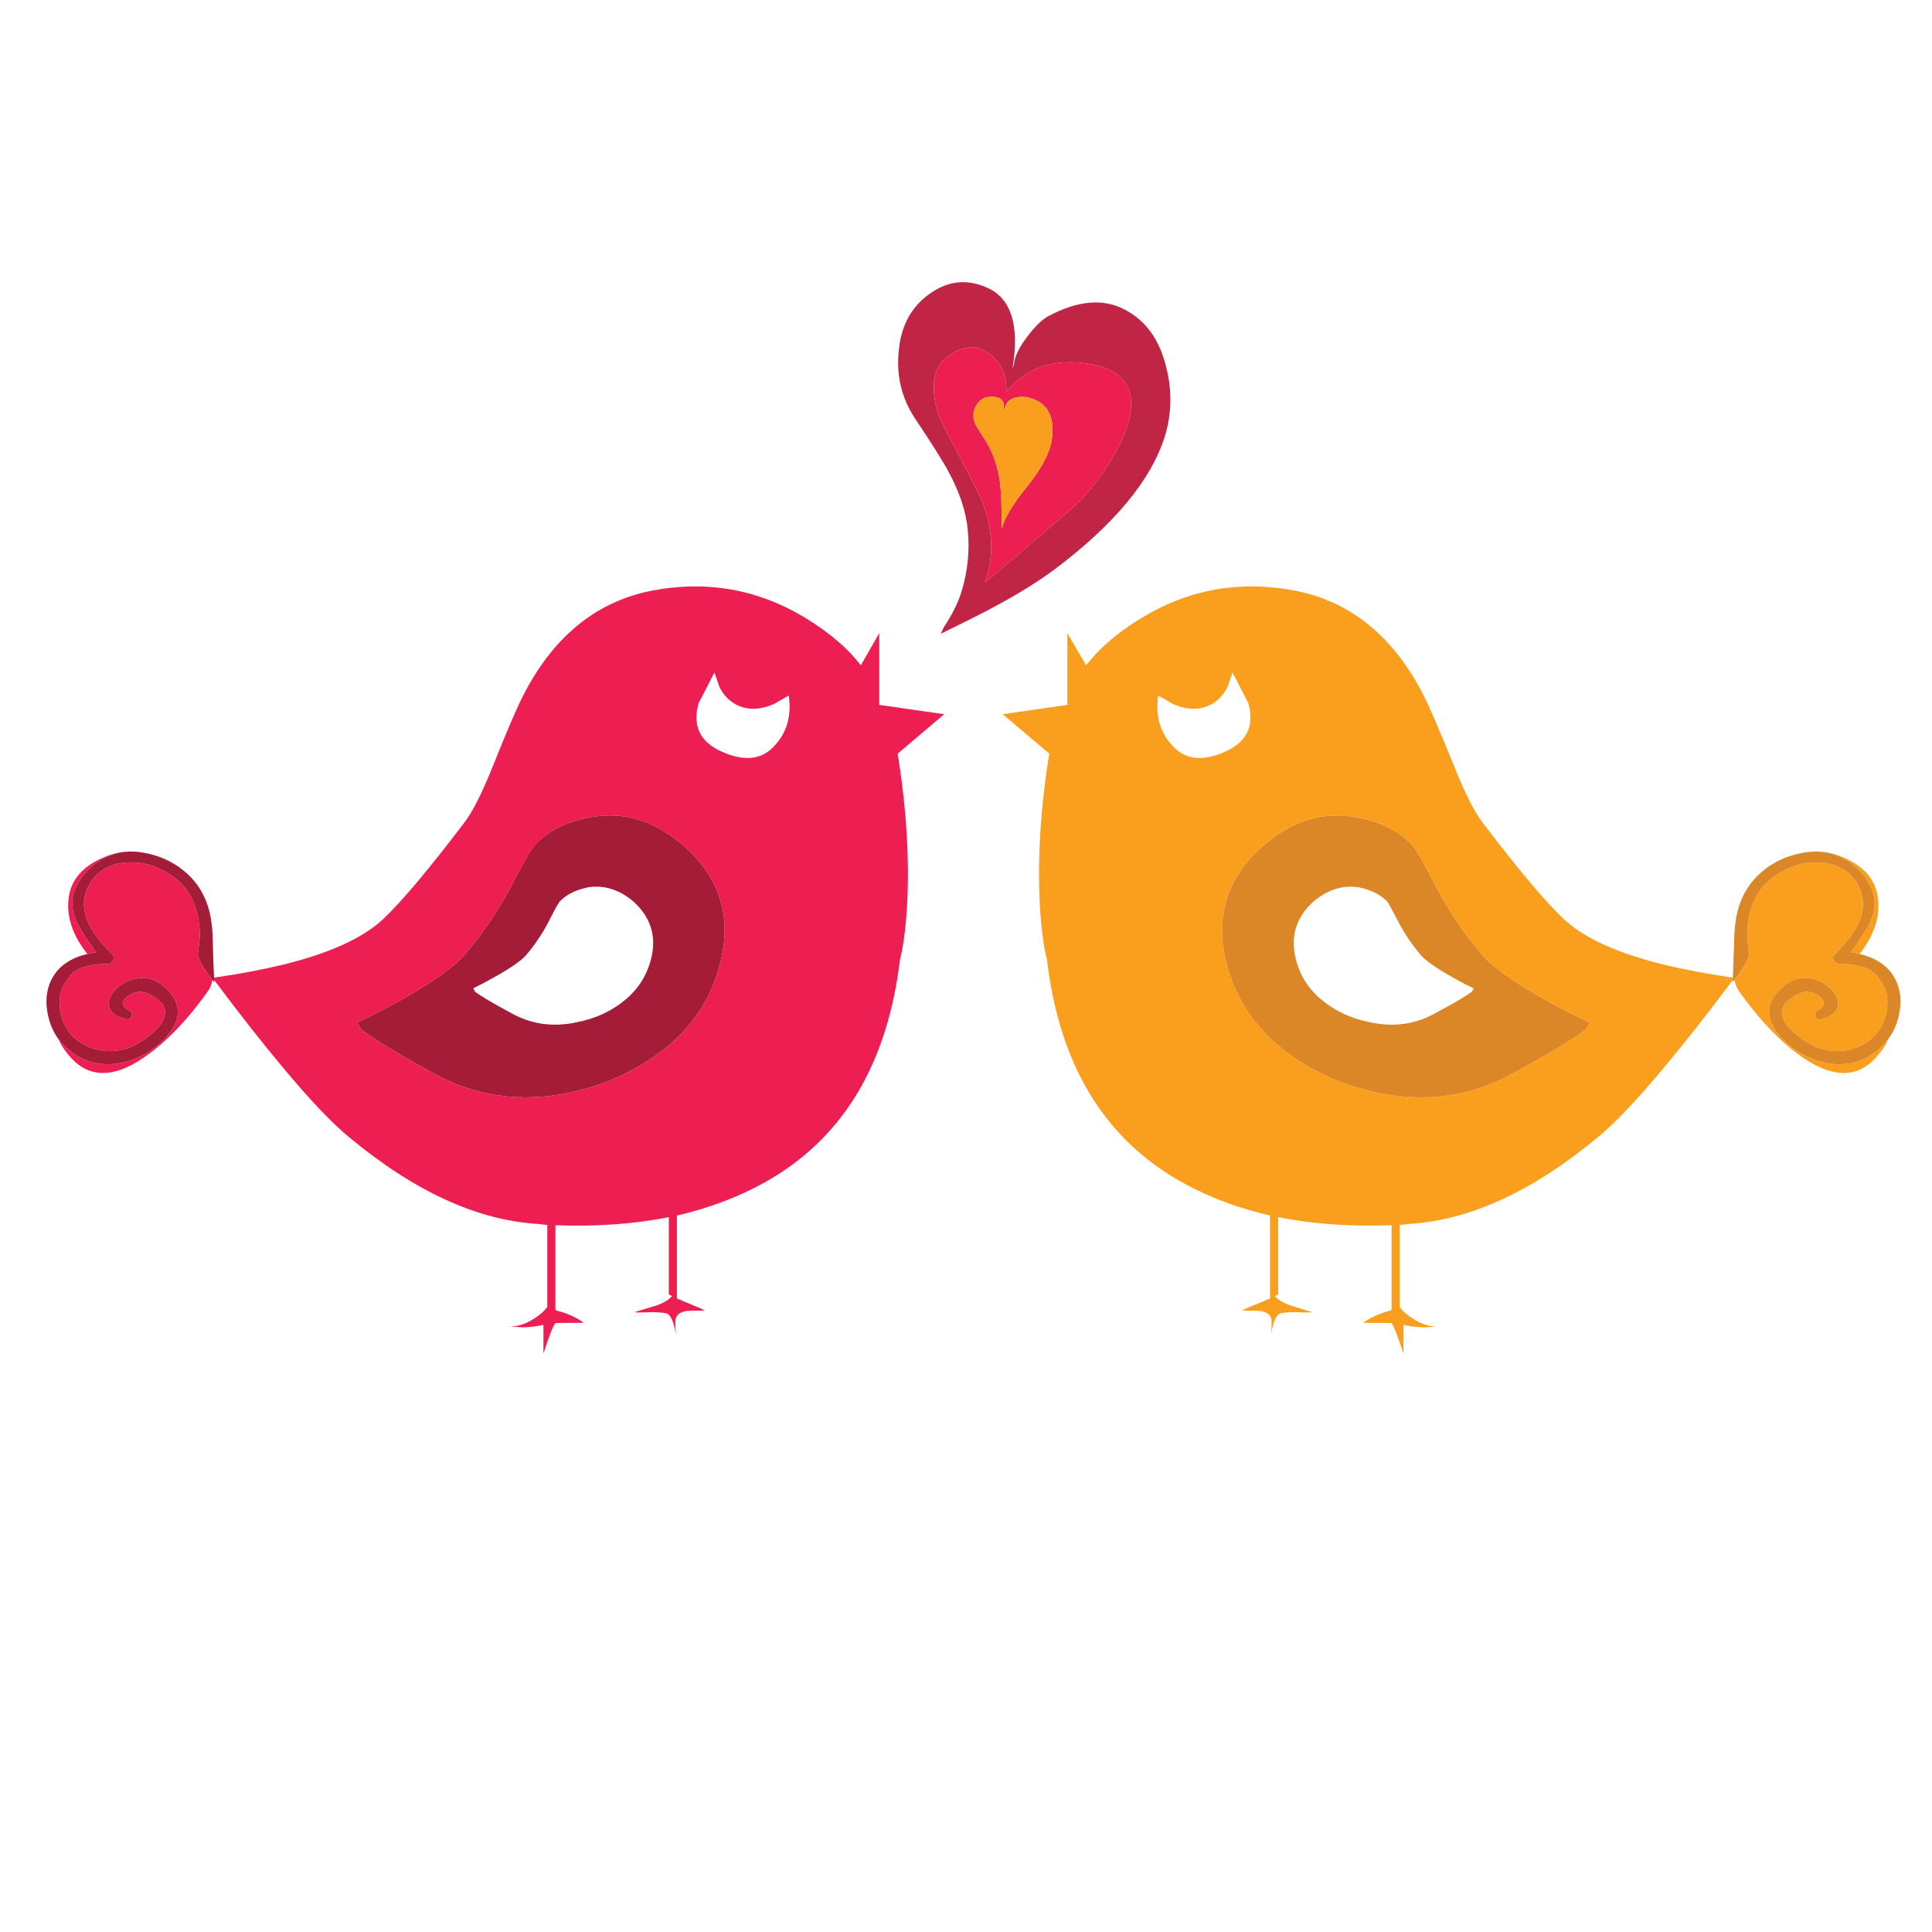 <?xml version="1.0" encoding="utf-8"?>
<!-- Generator: Adobe Illustrator 16.0.0, SVG Export Plug-In . SVG Version: 6.00 Build 0)  -->
<!DOCTYPE svg PUBLIC "-//W3C//DTD SVG 1.1//EN" "http://www.w3.org/Graphics/SVG/1.1/DTD/svg11.dtd">
<svg version="1.1" id="Layer_1" xmlns="http://www.w3.org/2000/svg" xmlns:xlink="http://www.w3.org/1999/xlink" x="0px" y="0px"
	 width="300px" height="300px" viewBox="0 0 300 300" enable-background="new 0 0 300 300" xml:space="preserve">
<g>
	<path fill-rule="evenodd" clip-rule="evenodd" fill="#EC1E52" d="M168.751,56.448c5.42,0.804,7.645,3.546,6.676,8.23
		c-0.47,2.31-1.674,4.936-3.614,7.88c-1.74,2.676-3.581,4.851-5.521,6.525l-8.583,7.377c-3.045,2.577-4.633,3.899-4.769,3.966
		c1.405-3.815,1.306-7.913-0.301-12.296c-0.368-0.971-2.342-4.818-5.922-11.544c-1.038-1.94-1.606-3.915-1.706-5.923
		c-0.134-2.408,0.584-4.181,2.157-5.318c2.411-1.773,4.601-1.875,6.576-0.302c1.807,1.406,2.644,3.346,2.511,5.822
		C159.298,57.151,163.464,55.678,168.751,56.448z M156.004,63.475l-0.201,0.201c0.267-1.304-0.252-1.991-1.557-2.057
		c-1.237-0.101-2.141,0.385-2.71,1.456c-0.502,0.87-0.519,1.823-0.05,2.86c0.067,0.168,0.619,1.055,1.655,2.661
		c1.104,1.806,1.823,3.964,2.158,6.474c0.167,1.405,0.251,3.748,0.251,7.027c0.401-1.641,1.724-3.832,3.966-6.576
		c2.174-2.744,3.43-5.069,3.765-6.975c0.502-3.213-0.251-5.321-2.26-6.325c-0.969-0.501-1.957-0.686-2.961-0.551
		C156.889,61.835,156.203,62.437,156.004,63.475z M103.855,201.744c0.201-0.199,0.368-0.364,0.503-0.501
		c-0.168-0.066-0.336-0.148-0.503-0.251v-11.994c-5.387,1.071-11.259,1.49-17.615,1.255v13.151c0.267,0.134,0.569,0.233,0.902,0.299
		c1.406,0.437,2.576,1.004,3.513,1.708h-0.701c-2.376,0-3.614,0.017-3.714,0.048c-0.302,0.269-0.921,1.842-1.857,4.719v-4.416
		h-0.251c-0.568,0.168-1.54,0.285-2.911,0.351c-0.871-0.065-1.591-0.1-2.158-0.1c1.371-0.034,2.66-0.45,3.863-1.255
		c0.871-0.536,1.557-1.138,2.058-1.808v-12.747c-0.467-0.034-0.954-0.084-1.455-0.151c-9.436-0.567-19.223-5.067-29.36-13.501
		c-2.644-2.174-6.057-5.771-10.239-10.79c-3.145-3.747-6.708-8.282-10.69-13.601c0-0.136,0-0.251,0-0.353
		c3.947-0.568,7.511-1.238,10.69-2.008c7.228-1.773,12.414-4.131,15.56-7.076c2.844-2.676,7.026-7.645,12.547-14.905
		c1.304-1.673,2.792-4.602,4.466-8.784c2.209-5.52,3.78-9.185,4.718-10.991c4.617-9.067,11.175-14.489,19.673-16.262
		c8.7-1.739,16.78-0.333,24.243,4.217c3.713,2.275,6.557,4.718,8.532,7.327l2.861-5.019v11.143l10.087,1.454l-7.228,6.124
		c1.373,8.532,1.858,16.445,1.456,23.739c-0.234,3.613-0.602,6.375-1.103,8.281c-1.975,16.429-9.051,27.99-21.23,34.682
		c-4.016,2.208-8.482,3.881-13.4,5.019v12.897c0.333,0.1,0.703,0.251,1.104,0.453c1.438,0.567,2.526,1.038,3.262,1.406h-0.1
		c-1.739,0-2.727,0.034-2.961,0.1c-1.038,0.202-1.555,0.753-1.555,1.656c0,0.67,0.033,1.289,0.1,1.856
		c-0.134-0.636-0.251-1.138-0.351-1.506c-0.336-1.069-0.754-1.639-1.256-1.705c-0.534-0.1-1.304-0.15-2.308-0.15
		c-1.239,0.065-2.108,0.065-2.61,0h0.102c0.501-0.169,1.655-0.52,3.461-1.056C102.802,202.397,103.421,202.081,103.855,201.744z
		 M111.987,116.675c3.648,1.673,6.475,1.306,8.482-1.104c1.773-2.007,2.443-4.533,2.007-7.578l-2.258,1.305
		c-1.806,0.802-3.463,0.971-4.97,0.501c-1.505-0.469-2.675-1.488-3.512-3.062l-0.803-2.308l-2.46,4.768
		C107.502,112.676,108.674,115.169,111.987,116.675z M112.037,148.696c1.473-6.793-0.451-12.548-5.772-17.266
		c-4.518-3.981-9.386-5.487-14.604-4.516c-3.847,0.703-6.775,2.208-8.784,4.516c-0.467,0.503-1.689,2.662-3.662,6.475
		c-1.974,3.748-4.368,7.245-7.177,10.491c-1.606,1.84-4.853,4.131-9.738,6.875c-2.408,1.34-4.684,2.511-6.825,3.514l0.552,1.004
		c1.572,1.305,5.337,3.598,11.292,6.877c6.492,3.579,13.519,4.583,21.08,3.011c5.923-1.271,11.042-3.698,15.358-7.277
		C108.072,158.784,110.832,154.217,112.037,148.696z M19.939,132.234c-1.17,0.067-2.326,0.352-3.462,0.854
		c-1.941,0.937-3.414,2.325-4.417,4.164c-1.004,1.773-1.104,3.632-0.301,5.572c0.469,1.104,1.522,2.794,3.162,5.069
		c-0.468,0.033-0.919,0.117-1.355,0.251c-2.142-2.71-3.128-5.404-2.961-8.08c0.168-3.113,1.957-5.404,5.371-6.876
		C17.313,132.586,18.634,132.269,19.939,132.234z M32.989,152.16c-0.134,0.703-0.368,1.287-0.703,1.756
		c-3.246,4.551-6.559,7.98-9.938,10.288c-5.019,3.447-9.018,3.196-11.996-0.753c-0.535-0.668-0.954-1.355-1.254-2.057
		c0.435,0.534,0.921,1.036,1.456,1.506c2.007,1.772,4.383,2.543,7.126,2.309c1.505-0.135,3.028-0.603,4.569-1.405
		c1.605-0.869,2.876-1.891,3.813-3.062c2.409-2.911,2.024-5.571-1.154-7.98c-1.104-0.803-2.341-1.07-3.714-0.803
		c-1.271,0.201-2.325,0.735-3.162,1.605c-0.904,0.903-1.271,1.79-1.104,2.66c0.201,0.971,1.055,1.641,2.56,2.008
		c0.467,0.135,0.787-0.017,0.954-0.451c0.167-0.402,0.034-0.703-0.402-0.904c-0.703-0.335-1.02-0.77-0.954-1.306
		c0.135-0.4,0.536-0.785,1.205-1.153c0.804-0.469,1.639-0.536,2.51-0.201c0.668,0.234,1.371,0.686,2.107,1.354
		c1.07,1.139,0.954,2.461-0.351,3.966c-0.903,1.004-2.091,1.907-3.563,2.71c-1.54,0.803-3.212,1.104-5.018,0.903
		c-1.808-0.268-3.347-0.986-4.619-2.158c-0.87-0.903-1.488-2.007-1.856-3.313c-0.335-1.339-0.335-2.626,0-3.864
		c0-0.033,0.016-0.067,0.05-0.101c0.333-0.802,0.803-1.572,1.406-2.309c0.333-0.335,0.752-0.636,1.254-0.904
		c1.205-0.567,2.66-0.835,4.366-0.803c0.402,0.034,0.72-0.134,0.954-0.502c0.201-0.368,0.167-0.703-0.101-1.003
		c-1.973-1.941-3.279-3.73-3.915-5.37c-0.836-2.208-0.567-4.267,0.804-6.174c1.17-1.605,2.894-2.509,5.169-2.71
		c2.008-0.167,3.932,0.234,5.772,1.205c3.78,1.873,5.705,5.236,5.772,10.088c0,0.335-0.102,1.27-0.302,2.81
		C30.629,148.679,31.382,150.05,32.989,152.16z"/>
	<path fill-rule="evenodd" clip-rule="evenodd" fill="#C02545" d="M174.823,48.167c3.112,1.672,5.187,4.567,6.224,8.683
		c0.97,3.681,0.92,7.294-0.15,10.841c-2.142,6.893-7.946,13.868-17.416,20.93c-2.441,1.773-5.27,3.529-8.481,5.269
		c-1.739,0.971-4.717,2.476-8.934,4.518c0.1-0.167,0.251-0.485,0.452-0.954c1.338-2.007,2.275-3.899,2.811-5.672
		c0.937-3.11,1.254-6.239,0.954-9.384c-0.235-2.811-1.222-5.839-2.962-9.084c-0.77-1.473-2.492-4.215-5.169-8.231
		c-2.108-3.146-2.978-6.626-2.61-10.44c0.335-4.181,2.091-7.293,5.27-9.334c2.677-1.741,5.487-1.957,8.432-0.653
		c3.781,1.639,5.103,5.856,3.965,12.648l0.251-0.752c0.066-1.139,0.735-2.543,2.007-4.217c1.205-1.605,2.294-2.677,3.263-3.211
		C167.412,46.61,171.443,46.292,174.823,48.167z M168.751,56.448c-5.287-0.77-9.453,0.703-12.496,4.416
		c0.133-2.476-0.704-4.416-2.511-5.822c-1.975-1.572-4.165-1.471-6.576,0.302c-1.572,1.138-2.291,2.911-2.157,5.318
		c0.1,2.009,0.668,3.983,1.706,5.923c3.58,6.726,5.554,10.573,5.922,11.544c1.606,4.383,1.706,8.481,0.301,12.296
		c0.136-0.067,1.724-1.389,4.769-3.966l8.583-7.377c1.939-1.674,3.78-3.849,5.521-6.525c1.94-2.945,3.145-5.571,3.614-7.88
		C176.396,59.995,174.171,57.252,168.751,56.448z"/>
	<path fill-rule="evenodd" clip-rule="evenodd" fill="#F99E1D" d="M156.004,63.475c0.199-1.038,0.885-1.64,2.057-1.806
		c1.004-0.134,1.992,0.05,2.961,0.551c2.009,1.004,2.762,3.112,2.26,6.325c-0.335,1.906-1.591,4.231-3.765,6.975
		c-2.242,2.744-3.564,4.935-3.966,6.576c0-3.28-0.084-5.622-0.251-7.027c-0.335-2.509-1.054-4.667-2.158-6.474
		c-1.036-1.606-1.588-2.493-1.655-2.661c-0.469-1.037-0.452-1.99,0.05-2.86c0.569-1.07,1.473-1.557,2.71-1.456
		c1.305,0.066,1.823,0.753,1.557,2.057L156.004,63.475z M269.079,151.808c0,0.102,0,0.217,0,0.353
		c-3.981,5.318-7.546,9.854-10.69,13.601c-4.183,5.02-7.595,8.616-10.238,10.79c-10.14,8.434-19.926,12.934-29.361,13.501
		c-0.502,0.067-0.986,0.117-1.455,0.151v12.747c0.502,0.67,1.188,1.271,2.059,1.808c1.204,0.805,2.476,1.221,3.813,1.255
		c-0.534,0-1.237,0.034-2.106,0.1c-1.371-0.065-2.342-0.183-2.912-0.351h-0.251v4.416c-0.97-2.877-1.588-4.45-1.856-4.719
		c-0.1-0.031-1.338-0.048-3.713-0.048h-0.704c0.938-0.704,2.109-1.271,3.514-1.708c0.335-0.065,0.636-0.165,0.903-0.299v-13.151
		c-6.356,0.235-12.229-0.184-17.616-1.255v11.994c-0.167,0.103-0.335,0.185-0.502,0.251c0.134,0.137,0.301,0.302,0.502,0.501
		c0.435,0.337,1.054,0.653,1.857,0.955c1.773,0.536,2.911,0.887,3.413,1.056h0.149c-0.502,0.065-1.387,0.065-2.659,0
		c-1.005,0-1.757,0.051-2.259,0.15c-0.502,0.066-0.92,0.636-1.255,1.705c-0.101,0.368-0.218,0.87-0.352,1.506
		c0.068-0.567,0.101-1.187,0.101-1.856c0-0.903-0.519-1.454-1.555-1.656c-0.235-0.065-1.222-0.1-2.963-0.1h-0.1
		c0.735-0.368,1.823-0.839,3.262-1.406c0.402-0.202,0.77-0.354,1.104-0.453v-12.897c-4.919-1.138-9.385-2.811-13.401-5.019
		c-12.212-6.691-19.288-18.253-21.229-34.682c-0.502-1.906-0.871-4.667-1.104-8.281c-0.402-7.294,0.084-15.208,1.455-23.739
		l-7.228-6.124l10.037-1.454V98.306l2.913,5.019c1.974-2.609,4.816-5.052,8.531-7.327c7.461-4.55,15.543-5.956,24.242-4.217
		c8.498,1.773,15.057,7.195,19.674,16.262c0.903,1.806,2.477,5.471,4.717,10.991c1.674,4.183,3.162,7.111,4.468,8.784
		c5.521,7.26,9.702,12.229,12.548,14.905c3.145,2.945,8.33,5.303,15.558,7.076C261.567,150.569,265.13,151.239,269.079,151.808z
		 M293.17,161.395c-0.268,0.701-0.686,1.389-1.255,2.057c-2.944,3.949-6.941,4.2-11.995,0.753
		c-3.346-2.308-6.642-5.737-9.888-10.288c-0.333-0.469-0.567-1.053-0.703-1.756c1.573-2.11,2.325-3.481,2.26-4.117
		c-0.201-1.54-0.301-2.475-0.301-2.81c0.065-4.853,1.99-8.215,5.771-10.088c1.841-0.971,3.765-1.371,5.772-1.205
		c2.274,0.201,3.998,1.105,5.17,2.71c1.371,1.907,1.64,3.966,0.803,6.174c-0.636,1.64-1.94,3.429-3.915,5.37
		c-0.301,0.301-0.335,0.636-0.1,1.003c0.234,0.368,0.535,0.536,0.902,0.502c1.741-0.033,3.212,0.235,4.416,0.803
		c0.504,0.268,0.921,0.569,1.256,0.904c0.602,0.736,1.071,1.507,1.406,2.309c0.032,0.033,0.05,0.067,0.05,0.101
		c0.333,1.238,0.333,2.525,0,3.864c-0.369,1.306-1.004,2.409-1.907,3.313c-1.239,1.172-2.762,1.891-4.567,2.158
		c-1.807,0.2-3.479-0.101-5.02-0.903c-1.473-0.803-2.66-1.706-3.563-2.71c-1.306-1.505-1.423-2.827-0.352-3.966
		c0.735-0.669,1.438-1.12,2.108-1.354c0.869-0.335,1.706-0.268,2.509,0.201c0.668,0.368,1.053,0.753,1.154,1.153
		c0.1,0.536-0.201,0.971-0.903,1.306c-0.436,0.201-0.569,0.502-0.402,0.904c0.168,0.435,0.486,0.586,0.954,0.451
		c1.507-0.367,2.358-1.037,2.56-2.008c0.167-0.87-0.201-1.757-1.104-2.66c-0.838-0.87-1.892-1.404-3.163-1.605
		c-1.371-0.268-2.608,0-3.713,0.803c-3.18,2.409-3.564,5.069-1.155,7.98c0.938,1.171,2.21,2.192,3.815,3.062
		c1.539,0.803,3.061,1.271,4.567,1.405c2.742,0.234,5.118-0.536,7.127-2.309C292.301,162.431,292.77,161.929,293.17,161.395z
		 M288.754,148.145c-0.435-0.134-0.887-0.218-1.355-0.251c1.641-2.275,2.693-3.966,3.163-5.069c0.802-1.94,0.702-3.799-0.303-5.572
		c-1.003-1.839-2.476-3.228-4.416-4.164c-1.138-0.501-2.292-0.787-3.464-0.854c1.306,0.034,2.627,0.352,3.966,0.954
		c3.378,1.473,5.153,3.763,5.319,6.876C291.831,142.74,290.862,145.435,288.754,148.145z M179.843,107.993
		c-0.435,3.045,0.235,5.571,2.009,7.578c2.007,2.409,4.834,2.777,8.48,1.104c3.313-1.505,4.482-3.999,3.514-7.477l-2.459-4.768
		l-0.804,2.308c-0.836,1.574-2.008,2.593-3.513,3.062c-1.507,0.469-3.162,0.301-4.968-0.501L179.843,107.993z M190.231,148.696
		c1.239,5.521,4.017,10.088,8.331,13.702c4.284,3.579,9.402,6.006,15.358,7.277c7.528,1.572,14.538,0.568,21.029-3.011
		c5.99-3.279,9.771-5.572,11.343-6.877l0.554-1.004c-2.143-1.003-4.436-2.174-6.877-3.514c-4.852-2.744-8.081-5.035-9.687-6.875
		c-2.812-3.246-5.203-6.743-7.178-10.491c-1.974-3.813-3.195-5.971-3.663-6.475c-2.009-2.308-4.936-3.813-8.784-4.516
		c-5.219-0.971-10.087,0.535-14.604,4.516C190.733,136.148,188.794,141.903,190.231,148.696z"/>
	<path fill-rule="evenodd" clip-rule="evenodd" fill="#A41C38" d="M33.24,152.16c0,0.1,0,0.217,0,0.351
		c-0.101-0.134-0.184-0.251-0.251-0.351c-1.606-2.11-2.359-3.481-2.259-4.117c0.201-1.54,0.302-2.475,0.302-2.81
		c-0.067-4.853-1.992-8.215-5.772-10.088c-1.84-0.971-3.764-1.371-5.772-1.205c-2.275,0.201-3.999,1.105-5.169,2.71
		c-1.372,1.907-1.641,3.966-0.804,6.174c0.636,1.64,1.942,3.429,3.915,5.37c0.268,0.301,0.302,0.636,0.101,1.003
		c-0.233,0.368-0.551,0.536-0.954,0.502c-1.706-0.033-3.162,0.235-4.366,0.803c-0.502,0.268-0.921,0.569-1.254,0.904
		c-0.603,0.736-1.072,1.507-1.406,2.309c-0.034,0.033-0.05,0.067-0.05,0.101c-0.335,1.238-0.335,2.525,0,3.864
		c0.368,1.306,0.986,2.409,1.856,3.313c1.271,1.172,2.811,1.891,4.619,2.158c1.806,0.2,3.479-0.101,5.018-0.903
		c1.473-0.803,2.66-1.706,3.563-2.71c1.305-1.505,1.421-2.827,0.351-3.966c-0.736-0.669-1.438-1.12-2.107-1.354
		c-0.871-0.335-1.707-0.268-2.51,0.201c-0.669,0.368-1.069,0.753-1.205,1.153c-0.066,0.536,0.25,0.971,0.954,1.306
		c0.436,0.201,0.569,0.502,0.402,0.904c-0.167,0.435-0.486,0.586-0.954,0.451c-1.505-0.367-2.359-1.037-2.56-2.008
		c-0.167-0.87,0.201-1.757,1.104-2.66c0.837-0.87,1.89-1.404,3.162-1.605c1.373-0.268,2.61,0,3.714,0.803
		c3.179,2.409,3.563,5.069,1.154,7.98c-0.937,1.171-2.208,2.192-3.813,3.062c-1.541,0.803-3.063,1.271-4.569,1.405
		c-2.743,0.234-5.119-0.536-7.126-2.309c-0.535-0.47-1.021-0.972-1.456-1.506c-1.071-1.473-1.691-3.196-1.857-5.17
		c-0.167-2.375,0.519-4.35,2.058-5.923c1.138-1.069,2.559-1.789,4.266-2.157c0.436-0.134,0.888-0.218,1.355-0.251
		c-1.639-2.275-2.693-3.966-3.162-5.069c-0.803-1.94-0.703-3.799,0.301-5.572c1.003-1.839,2.476-3.228,4.417-4.164
		c1.136-0.501,2.292-0.787,3.462-0.854c0.837-0.034,1.672,0.034,2.509,0.201c2.342,0.435,4.366,1.356,6.074,2.76
		c1.806,1.473,3.061,3.313,3.764,5.521c0.467,1.473,0.718,3.246,0.752,5.32c0.034,1.773,0.1,3.698,0.201,5.771
		C33.24,151.909,33.24,152.024,33.24,152.16z M112.037,148.696c-1.205,5.521-3.964,10.088-8.281,13.702
		c-4.316,3.579-9.436,6.006-15.358,7.277c-7.561,1.572-14.587,0.568-21.08-3.011c-5.956-3.279-9.72-5.572-11.292-6.877l-0.552-1.004
		c2.141-1.003,4.417-2.174,6.825-3.514c4.885-2.744,8.131-5.035,9.738-6.875c2.81-3.246,5.203-6.743,7.177-10.491
		c1.973-3.813,3.195-5.971,3.662-6.475c2.009-2.308,4.937-3.813,8.784-4.516c5.219-0.971,10.087,0.535,14.604,4.516
		C111.586,136.148,113.509,141.903,112.037,148.696z M101.195,148.495c0.703-3.312-0.233-6.14-2.81-8.482
		c-2.242-1.907-4.634-2.643-7.177-2.208c-1.873,0.402-3.313,1.138-4.316,2.208c-0.234,0.268-0.82,1.339-1.756,3.212
		c-0.971,1.842-2.141,3.563-3.514,5.17c-0.802,0.869-2.408,1.974-4.818,3.313c-1.17,0.669-2.275,1.255-3.312,1.757l0.25,0.501
		c0.803,0.636,2.659,1.741,5.571,3.312c3.145,1.773,6.557,2.26,10.238,1.457c2.945-0.568,5.471-1.74,7.578-3.514
		C99.238,153.447,100.594,151.205,101.195,148.495z"/>
	<path fill-rule="evenodd" clip-rule="evenodd" fill="#DB8727" d="M269.079,152.16c0-0.136,0-0.251,0-0.353
		c0.066-2.074,0.134-3.998,0.2-5.771c0.034-2.074,0.285-3.848,0.753-5.32c0.703-2.208,1.959-4.048,3.765-5.521
		c1.707-1.404,3.73-2.325,6.073-2.76c0.837-0.167,1.673-0.235,2.509-0.201c1.172,0.067,2.326,0.352,3.464,0.854
		c1.94,0.937,3.413,2.325,4.416,4.164c1.005,1.773,1.104,3.632,0.303,5.572c-0.47,1.104-1.522,2.794-3.163,5.069
		c0.469,0.033,0.921,0.117,1.355,0.251c1.706,0.368,3.127,1.087,4.267,2.157c1.538,1.574,2.224,3.548,2.057,5.923
		c-0.167,1.974-0.803,3.697-1.907,5.17c-0.4,0.534-0.869,1.036-1.404,1.506c-2.009,1.772-4.385,2.543-7.127,2.309
		c-1.507-0.135-3.028-0.603-4.567-1.405c-1.605-0.869-2.877-1.891-3.815-3.062c-2.409-2.911-2.024-5.571,1.155-7.98
		c1.104-0.803,2.342-1.07,3.713-0.803c1.271,0.201,2.325,0.735,3.163,1.605c0.902,0.903,1.271,1.79,1.104,2.66
		c-0.201,0.971-1.053,1.641-2.56,2.008c-0.468,0.135-0.786-0.017-0.954-0.451c-0.167-0.402-0.033-0.703,0.402-0.904
		c0.702-0.335,1.003-0.77,0.903-1.306c-0.102-0.4-0.486-0.785-1.154-1.153c-0.803-0.469-1.64-0.536-2.509-0.201
		c-0.67,0.234-1.373,0.686-2.108,1.354c-1.071,1.139-0.954,2.461,0.352,3.966c0.902,1.004,2.09,1.907,3.563,2.71
		c1.54,0.803,3.213,1.104,5.02,0.903c1.806-0.268,3.328-0.986,4.567-2.158c0.903-0.903,1.538-2.007,1.907-3.313
		c0.333-1.339,0.333-2.626,0-3.864c0-0.033-0.018-0.067-0.05-0.101c-0.335-0.802-0.805-1.572-1.406-2.309
		c-0.335-0.335-0.752-0.636-1.256-0.904c-1.204-0.567-2.675-0.835-4.416-0.803c-0.367,0.034-0.668-0.134-0.902-0.502
		c-0.235-0.368-0.201-0.703,0.1-1.003c1.975-1.941,3.279-3.73,3.915-5.37c0.837-2.208,0.568-4.267-0.803-6.174
		c-1.172-1.605-2.896-2.509-5.17-2.71c-2.008-0.167-3.932,0.234-5.772,1.205c-3.78,1.873-5.705,5.236-5.771,10.088
		c0,0.335,0.1,1.27,0.301,2.81c0.065,0.636-0.687,2.007-2.26,4.117c-0.1,0.1-0.184,0.217-0.25,0.351
		C269.079,152.377,269.079,152.26,269.079,152.16z M190.231,148.696c-1.438-6.793,0.502-12.548,5.822-17.266
		c4.518-3.981,9.386-5.487,14.604-4.516c3.849,0.703,6.775,2.208,8.784,4.516c0.468,0.503,1.689,2.662,3.663,6.475
		c1.975,3.748,4.366,7.245,7.178,10.491c1.605,1.84,4.835,4.131,9.687,6.875c2.441,1.34,4.734,2.511,6.877,3.514l-0.554,1.004
		c-1.572,1.305-5.353,3.598-11.343,6.877c-6.491,3.579-13.501,4.583-21.029,3.011c-5.956-1.271-11.074-3.698-15.358-7.277
		C194.248,158.784,191.471,154.217,190.231,148.696z M205.188,155.221c2.108,1.773,4.617,2.945,7.528,3.514
		c3.713,0.803,7.127,0.316,10.238-1.457c2.944-1.57,4.819-2.676,5.622-3.312l0.251-0.501c-1.071-0.502-2.192-1.088-3.363-1.757
		c-2.376-1.338-3.964-2.443-4.769-3.313c-1.371-1.607-2.543-3.329-3.514-5.17c-0.97-1.873-1.555-2.944-1.756-3.212
		c-1.004-1.07-2.442-1.806-4.316-2.208c-2.542-0.435-4.934,0.301-7.177,2.208c-2.577,2.342-3.514,5.17-2.811,8.482
		C201.691,151.205,203.047,153.447,205.188,155.221z"/>
</g>
</svg>
